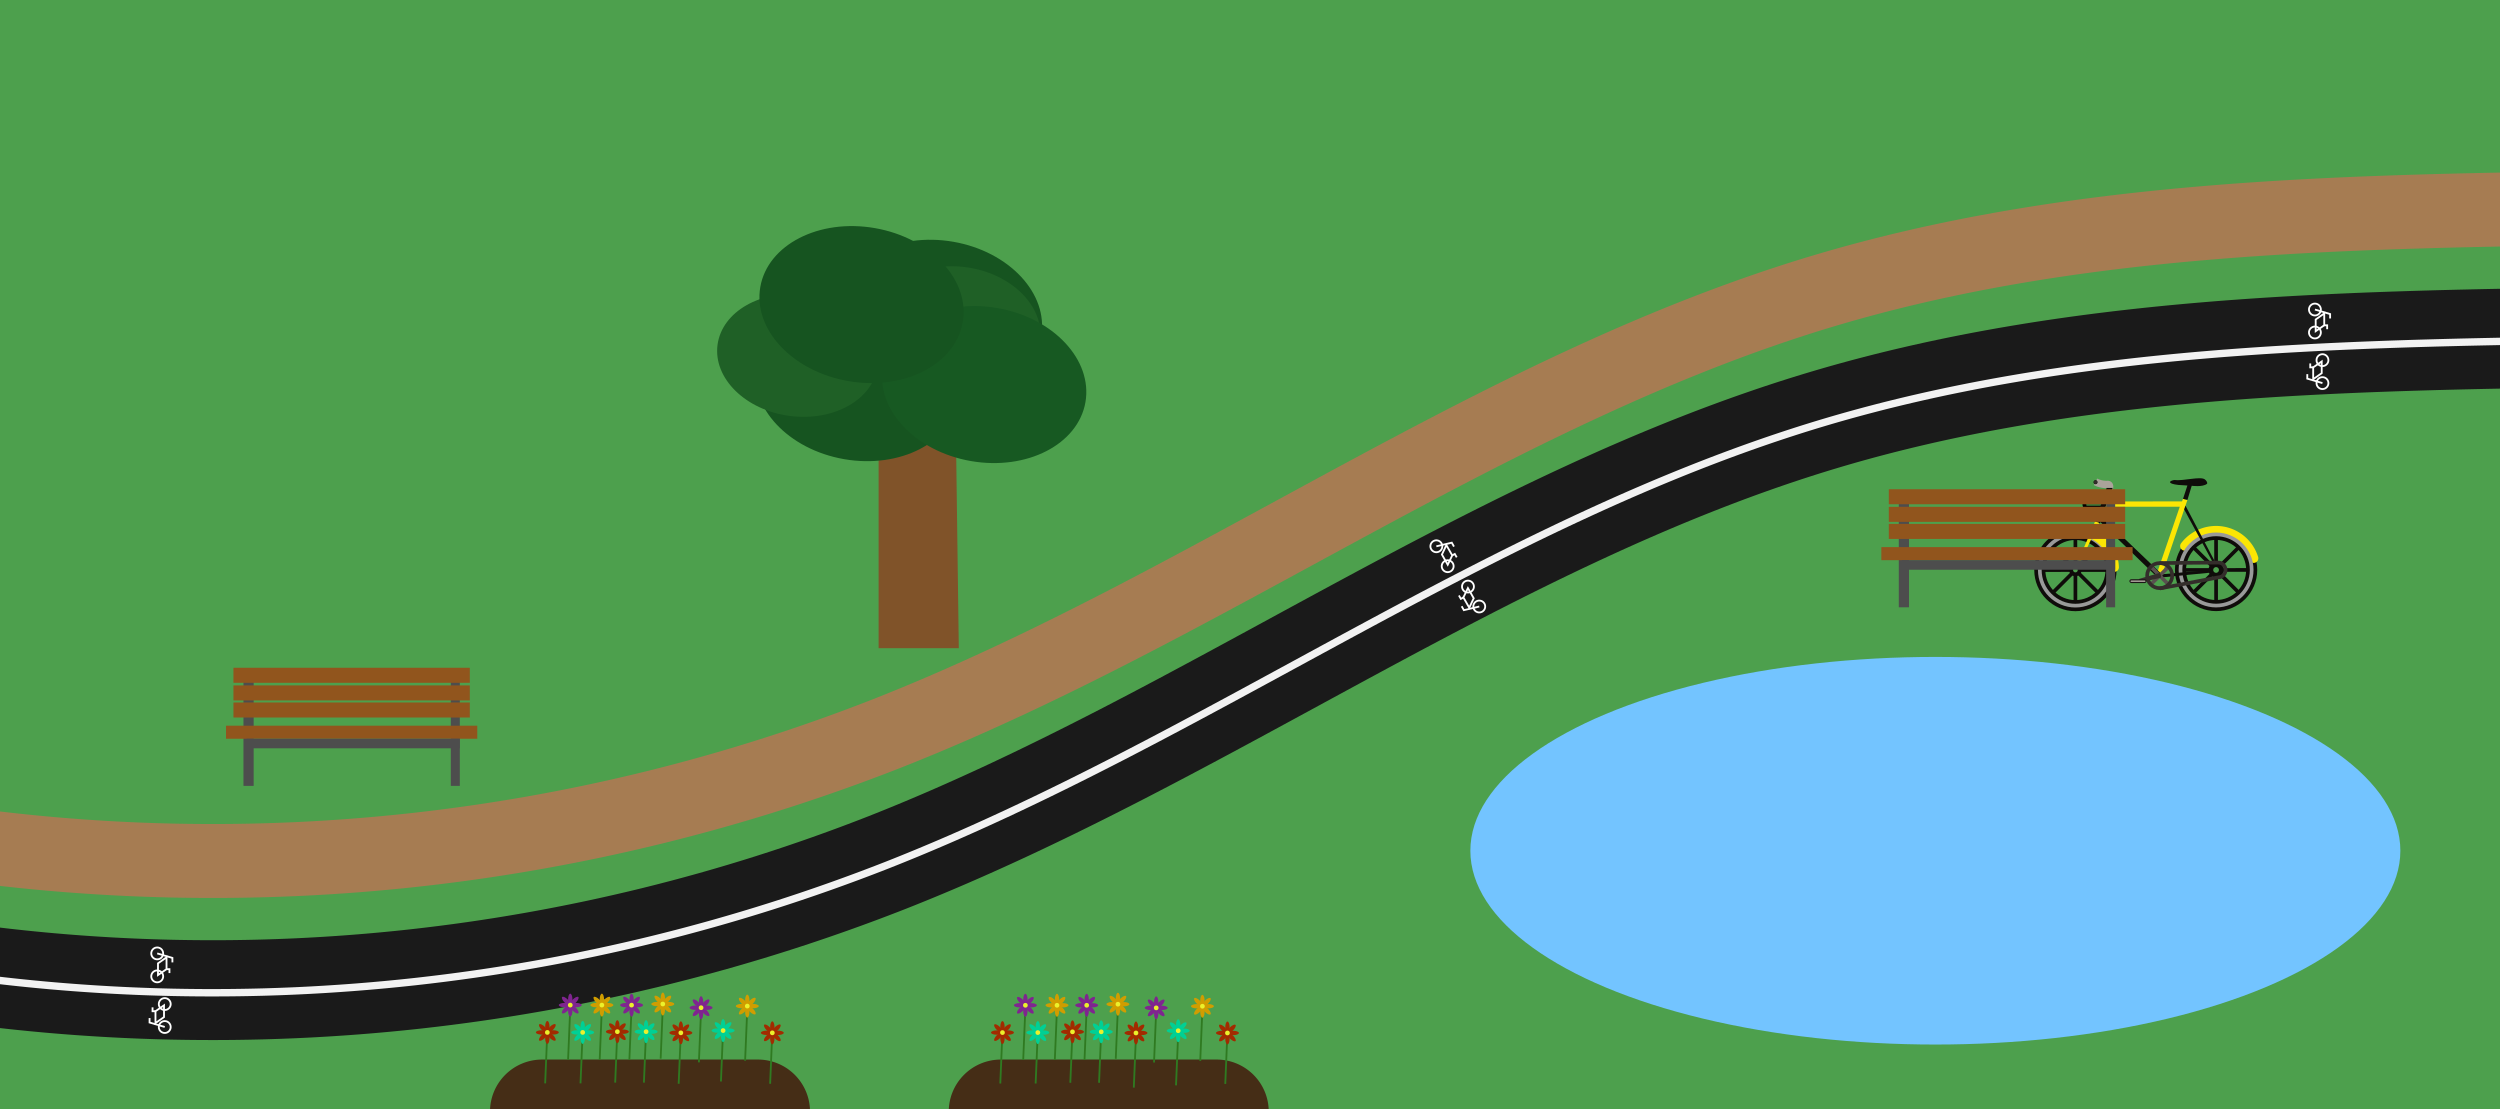 <svg id="Layer_1" data-name="Layer 1" xmlns="http://www.w3.org/2000/svg" viewBox="0 0 676.18 300"><defs><style>.cls-1{fill:#4da04d;}.cls-2{fill:#73c4ff;}.cls-10,.cls-11,.cls-12,.cls-15,.cls-16,.cls-27,.cls-3,.cls-33,.cls-4,.cls-5,.cls-6,.cls-7,.cls-8,.cls-9{fill:none;stroke-miterlimit:10;}.cls-3{stroke:#a67c52;stroke-width:20px;}.cls-4{stroke:#1a1a1a;stroke-width:27px;}.cls-5{stroke:#f2f2f2;}.cls-10,.cls-5{stroke-width:2px;}.cls-6,.cls-7{stroke:#000;}.cls-27,.cls-33,.cls-7{stroke-width:0.5px;}.cls-8,.cls-9{stroke:#0f0c0a;}.cls-9{stroke-width:3px;}.cls-10{stroke:#aaa39a;}.cls-11{stroke:#fbe604;stroke-linecap:round;stroke-width:2.5px;}.cls-12{stroke:#999;}.cls-13{fill:#fbe604;}.cls-14{fill:#0f0c0a;}.cls-15{stroke:#59504f;}.cls-16{stroke:#342d2b;}.cls-17{fill:#342d2b;}.cls-18{fill:#1b1616;}.cls-19{fill:#b5afa6;}.cls-20{fill:#4d4d4d;}.cls-21{fill:#91551d;}.cls-22{fill:#805329;}.cls-23{fill:#165420;}.cls-24{fill:#1f6026;}.cls-25{fill:#175922;}.cls-26{fill:#452d16;}.cls-27{stroke:#2f7a21;}.cls-28{fill:#7f258f;}.cls-29{fill:#ebf02b;}.cls-30{fill:#d09d00;}.cls-31{fill:#00d095;}.cls-32{fill:#a22b00;}.cls-33{stroke:#fff;}</style></defs><title>park</title><rect class="cls-1" width="676.18" height="300"/><ellipse class="cls-2" cx="523.46" cy="230.1" rx="125.77" ry="52.42"/><path class="cls-3" d="M-19.3,226.93a499.37,499.37,0,0,0,259.2-28.55c87-34.28,163.65-92.83,253.2-119.66,67.18-20.13,138.35-21.4,208.48-22.47"/><path class="cls-4" d="M-19.3,261.86a499.37,499.37,0,0,0,259.2-28.55c87-34.28,163.65-92.83,253.2-119.66,67.18-20.13,138.35-21.4,208.48-22.47"/><path class="cls-5" d="M-19.3,262.58A499.37,499.37,0,0,0,239.9,234c87-34.28,163.65-92.83,253.2-119.66C560.29,94.24,631.46,93,701.59,91.9"/><path class="cls-6" d="M569.82,133.15h-6.06v3.29a1.6,1.6,0,0,0,1.54,1.52l2.58.23"/><line class="cls-7" x1="569.18" y1="134.34" x2="563.76" y2="134.34"/><line class="cls-7" x1="569.18" y1="135.31" x2="563.77" y2="135.31"/><line class="cls-7" x1="569.18" y1="136.14" x2="563.77" y2="136.15"/><line class="cls-7" x1="569.18" y1="137" x2="563.77" y2="137.01"/><line class="cls-8" x1="589.94" y1="154.16" x2="598.52" y2="154.16"/><line class="cls-8" x1="599.39" y1="155.21" x2="599.39" y2="163.79"/><line class="cls-8" x1="599.38" y1="144.53" x2="599.39" y2="153.11"/><line class="cls-8" x1="600.43" y1="154.16" x2="609.02" y2="154.15"/><line class="cls-8" x1="600.13" y1="153.42" x2="606.19" y2="147.35"/><line class="cls-8" x1="592.58" y1="160.97" x2="598.65" y2="154.9"/><line class="cls-8" x1="598.65" y1="153.42" x2="592.57" y2="147.35"/><line class="cls-8" x1="606.2" y1="160.96" x2="600.13" y2="154.9"/><circle class="cls-9" cx="599.39" cy="154.16" r="9.63"/><path class="cls-10" d="M570.45,132.28s.47-1.19-.34-1.25a6.52,6.52,0,0,1-3.32-.7"/><path class="cls-11" d="M590.92,147.69A10.65,10.65,0,0,1,609.56,151"/><circle class="cls-12" cx="599.39" cy="154.16" r="9.63"/><polygon class="cls-13" points="591.64 135.21 590.44 134.93 590.17 135.62 570.03 135.63 569.48 137.06 589.57 137.05 583.28 155.4 584.8 155.4 591.64 135.21"/><circle class="cls-9" cx="561.34" cy="154.18" r="9.63"/><polygon class="cls-14" points="569.78 131.97 566.84 140.61 566.63 140.53 566.47 140.95 567.98 141.53 568.1 141.21 582.75 155.4 584.8 155.4 568.44 139.77 571.42 131.97 569.78 131.97"/><polygon class="cls-14" points="583.89 155.4 583.96 156.24 597.72 154.9 597.64 154.16 583.89 155.4"/><polygon class="cls-14" points="591.11 136.76 590.76 137.8 598.76 152.58 599.38 152.49 591.11 136.76"/><line class="cls-15" x1="581.74" y1="153.28" x2="586.52" y2="158.1"/><line class="cls-8" x1="561.34" y1="155.23" x2="561.34" y2="163.81"/><line class="cls-8" x1="561.33" y1="144.55" x2="561.34" y2="153.14"/><line class="cls-8" x1="562.38" y1="154.18" x2="570.97" y2="154.18"/><line class="cls-8" x1="551.71" y1="154.19" x2="560.29" y2="154.18"/><line class="cls-8" x1="562.08" y1="153.44" x2="568.14" y2="147.37"/><line class="cls-8" x1="554.53" y1="161" x2="560.6" y2="154.92"/><line class="cls-8" x1="560.6" y1="153.44" x2="554.52" y2="147.38"/><line class="cls-8" x1="568.15" y1="160.99" x2="562.08" y2="154.92"/><line class="cls-15" x1="586.54" y1="153.3" x2="581.72" y2="158.08"/><circle class="cls-12" cx="561.34" cy="154.18" r="9.63"/><path class="cls-11" d="M560.4,143.66a10.27,10.27,0,0,1,1-.08,10.15,10.15,0,0,1,10.45,9.85"/><polygon class="cls-13" points="567.76 141.45 566.67 141.03 561.79 152.45 562.28 152.73 567.76 141.45"/><circle class="cls-16" cx="584.13" cy="155.69" r="3.39"/><path class="cls-14" d="M592.8,131.39s2.92.41,4.1-.51c.32-.25-.22-1-.54-1.21-1.19-.93-5.84.49-8.33.16-1.5.29-1.75,1,1.11,1.33l2.49.16-1.19,3.61,1.2.28Z"/><path class="cls-17" d="M583.95,155s.36-.1.52.57-.2.75-.2.75l-5.41,1.2s-.24,0-.34-.42.1-.54.1-.54Z"/><rect class="cls-18" x="575.95" y="156.63" width="4.66" height="1.04" rx="0.52" ry="0.52" transform="translate(1156.66 313.93) rotate(179.96)"/><path class="cls-14" d="M597.33,154.16a2.06,2.06,0,1,1,2.06,2.06A2.06,2.06,0,0,1,597.33,154.16Zm2.06.77a.77.77,0,1,0-.77-.77A.77.77,0,0,0,599.39,154.93Z"/><path class="cls-14" d="M559.66,154.18a1.68,1.68,0,1,1,1.68,1.67A1.68,1.68,0,0,1,559.66,154.18Zm1.68.63a.63.63,0,1,0-.63-.63A.63.63,0,0,0,561.34,154.81Z"/><rect class="cls-19" x="576.25" y="156.95" width="4.07" height="0.38" rx="0.19" ry="0.19" transform="translate(1156.66 313.93) rotate(179.96)"/><path class="cls-16" d="M584.13,152.29l15.76-.13a2,2,0,0,1,.12,4l-15.88,3"/><path class="cls-14" d="M566.24,130.42a.54.54,0,1,1,.54.54A.54.54,0,0,1,566.24,130.42Z"/><circle class="cls-17" cx="566.79" cy="130.42" r="0.46"/><rect class="cls-20" x="65.85" y="183.54" width="2.76" height="29.02"/><rect class="cls-20" x="121.93" y="182.65" width="2.44" height="29.91"/><rect class="cls-21" x="61.13" y="196.28" width="67.96" height="3.53"/><rect class="cls-20" x="66.67" y="199.81" width="57.7" height="2.59"/><rect class="cls-21" x="63.14" y="180.61" width="63.93" height="4.07"/><rect class="cls-21" x="63.14" y="185.38" width="63.93" height="4.07"/><rect class="cls-21" x="63.14" y="190" width="63.93" height="4.07"/><rect class="cls-20" x="513.57" y="135.24" width="2.76" height="29.02"/><rect class="cls-20" x="569.65" y="134.35" width="2.44" height="29.91"/><rect class="cls-21" x="508.85" y="147.98" width="67.96" height="3.53"/><rect class="cls-20" x="514.4" y="151.51" width="57.7" height="2.59"/><rect class="cls-21" x="510.87" y="132.32" width="63.93" height="4.07"/><rect class="cls-21" x="510.87" y="137.08" width="63.93" height="4.07"/><rect class="cls-21" x="510.87" y="141.7" width="63.93" height="4.07"/><polygon class="cls-22" points="259.33 175.32 237.64 175.32 237.64 100.99 258.33 100.99 259.33 175.32"/><ellipse class="cls-23" cx="231.9" cy="103.51" rx="21" ry="27.79" transform="translate(90.14 314.2) rotate(-80.12)"/><ellipse class="cls-23" cx="254.24" cy="86.08" rx="21" ry="27.79" transform="translate(125.81 321.78) rotate(-80.12)"/><ellipse class="cls-24" cx="215.75" cy="96.13" rx="16.51" ry="21.85" transform="translate(92.16 297.42) rotate(-82.47)"/><ellipse class="cls-24" cx="259.56" cy="90.18" rx="16.51" ry="21.85" transform="matrix(0.17, -0.99, 0.99, 0.17, 126.18, 330.42)"/><ellipse class="cls-25" cx="266.2" cy="104.01" rx="21" ry="27.79" transform="translate(118.06 348.42) rotate(-80.12)"/><ellipse class="cls-23" cx="233.02" cy="82.39" rx="21" ry="27.79" transform="translate(111.87 297.81) rotate(-80.12)"/><path class="cls-26" d="M146.61,286.58H205a14.09,14.09,0,0,1,14.09,14.09v0a0,0,0,0,1,0,0H132.53a0,0,0,0,1,0,0v0A14.09,14.09,0,0,1,146.61,286.58Z"/><path class="cls-26" d="M270.7,286.58h58.37a14.09,14.09,0,0,1,14.09,14.09v0a0,0,0,0,1,0,0H256.61a0,0,0,0,1,0,0v0a14.09,14.09,0,0,1,14.09-14.09Z"/><line class="cls-27" x1="153.65" y1="286.63" x2="154.24" y2="272.5"/><ellipse class="cls-28" cx="154.24" cy="273.4" rx="0.59" ry="1.55"/><ellipse class="cls-28" cx="154.24" cy="270.31" rx="0.59" ry="1.55"/><ellipse class="cls-28" cx="152.69" cy="271.85" rx="1.55" ry="0.59"/><ellipse class="cls-28" cx="155.79" cy="271.85" rx="1.55" ry="0.59"/><ellipse class="cls-28" cx="153.14" cy="270.76" rx="0.59" ry="1.55" transform="translate(-146.6 187.59) rotate(-45)"/><ellipse class="cls-28" cx="155.33" cy="272.95" rx="0.59" ry="1.55" transform="translate(-147.51 189.78) rotate(-45)"/><ellipse class="cls-28" cx="155.33" cy="270.76" rx="1.55" ry="0.59" transform="translate(-145.96 189.14) rotate(-45)"/><ellipse class="cls-28" cx="153.14" cy="272.95" rx="1.55" ry="0.59" transform="translate(-148.15 188.23) rotate(-45)"/><circle class="cls-29" cx="154.24" cy="271.85" r="0.64"/><line class="cls-27" x1="162.2" y1="286.63" x2="162.79" y2="272.5"/><ellipse class="cls-30" cx="162.79" cy="273.4" rx="0.59" ry="1.55"/><ellipse class="cls-30" cx="162.79" cy="270.31" rx="0.59" ry="1.55"/><ellipse class="cls-30" cx="161.24" cy="271.85" rx="1.55" ry="0.59"/><ellipse class="cls-30" cx="164.34" cy="271.85" rx="1.55" ry="0.59"/><ellipse class="cls-30" cx="161.69" cy="270.76" rx="0.59" ry="1.55" transform="translate(-144.1 193.64) rotate(-45)"/><ellipse class="cls-30" cx="163.88" cy="272.95" rx="0.59" ry="1.55" transform="translate(-145 195.83) rotate(-45)"/><ellipse class="cls-30" cx="163.88" cy="270.76" rx="1.55" ry="0.59" transform="translate(-143.45 195.19) rotate(-45)"/><ellipse class="cls-30" cx="161.69" cy="272.95" rx="1.55" ry="0.59" transform="translate(-145.65 194.28) rotate(-45)"/><circle class="cls-29" cx="162.79" cy="271.85" r="0.64"/><line class="cls-27" x1="170.23" y1="286.63" x2="170.82" y2="272.5"/><ellipse class="cls-28" cx="170.82" cy="273.41" rx="0.59" ry="1.55"/><ellipse class="cls-28" cx="170.82" cy="270.31" rx="0.59" ry="1.55"/><ellipse class="cls-28" cx="169.27" cy="271.86" rx="1.55" ry="0.59"/><ellipse class="cls-28" cx="172.37" cy="271.86" rx="1.55" ry="0.59"/><ellipse class="cls-28" cx="169.73" cy="270.76" rx="0.59" ry="1.55" transform="translate(-141.75 199.32) rotate(-45)"/><ellipse class="cls-28" cx="171.92" cy="272.95" rx="0.59" ry="1.55" transform="translate(-142.65 201.51) rotate(-45)"/><ellipse class="cls-28" cx="171.92" cy="270.76" rx="1.55" ry="0.59" transform="translate(-141.1 200.87) rotate(-45)"/><ellipse class="cls-28" cx="169.73" cy="272.95" rx="1.55" ry="0.59" transform="translate(-143.29 199.96) rotate(-45)"/><circle class="cls-29" cx="170.82" cy="271.86" r="0.64"/><line class="cls-27" x1="178.69" y1="286.34" x2="179.27" y2="272.21"/><ellipse class="cls-30" cx="179.27" cy="273.11" rx="0.59" ry="1.55"/><ellipse class="cls-30" cx="179.27" cy="270.01" rx="0.59" ry="1.55"/><ellipse class="cls-30" cx="177.72" cy="271.56" rx="1.55" ry="0.59"/><ellipse class="cls-30" cx="180.82" cy="271.56" rx="1.55" ry="0.59"/><ellipse class="cls-30" cx="178.18" cy="270.47" rx="0.59" ry="1.55" transform="translate(-139.06 205.21) rotate(-45)"/><ellipse class="cls-30" cx="180.37" cy="272.66" rx="0.59" ry="1.55" transform="translate(-139.97 207.4) rotate(-45)"/><ellipse class="cls-30" cx="180.37" cy="270.47" rx="1.55" ry="0.59" transform="translate(-138.42 206.76) rotate(-45)"/><ellipse class="cls-30" cx="178.18" cy="272.66" rx="1.55" ry="0.59" transform="translate(-140.61 205.85) rotate(-45)"/><circle class="cls-29" cx="179.27" cy="271.56" r="0.64"/><line class="cls-27" x1="189.03" y1="287.34" x2="189.62" y2="273.2"/><ellipse class="cls-28" cx="189.62" cy="274.11" rx="0.59" ry="1.55"/><ellipse class="cls-28" cx="189.62" cy="271.01" rx="0.59" ry="1.55"/><ellipse class="cls-28" cx="188.07" cy="272.56" rx="1.55" ry="0.59"/><ellipse class="cls-28" cx="191.17" cy="272.56" rx="1.55" ry="0.59"/><ellipse class="cls-28" cx="188.52" cy="271.47" rx="0.59" ry="1.55" transform="translate(-136.74 212.82) rotate(-45)"/><ellipse class="cls-28" cx="190.72" cy="273.66" rx="0.59" ry="1.55" transform="translate(-137.65 215.01) rotate(-45)"/><ellipse class="cls-28" cx="190.72" cy="271.47" rx="1.55" ry="0.59" transform="translate(-136.1 214.37) rotate(-45)"/><ellipse class="cls-28" cx="188.52" cy="273.66" rx="1.55" ry="0.59" transform="translate(-138.29 213.46) rotate(-45)"/><circle class="cls-29" cx="189.62" cy="272.56" r="0.64"/><line class="cls-27" x1="201.53" y1="286.9" x2="202.12" y2="272.77"/><ellipse class="cls-30" cx="202.12" cy="273.67" rx="0.59" ry="1.55"/><ellipse class="cls-30" cx="202.12" cy="270.57" rx="0.59" ry="1.55"/><ellipse class="cls-30" cx="200.57" cy="272.12" rx="1.55" ry="0.59"/><ellipse class="cls-30" cx="203.67" cy="272.12" rx="1.55" ry="0.59"/><ellipse class="cls-30" cx="201.02" cy="271.03" rx="0.59" ry="1.55" transform="translate(-132.77 221.53) rotate(-45)"/><ellipse class="cls-30" cx="203.22" cy="273.22" rx="0.59" ry="1.55" transform="translate(-133.67 223.72) rotate(-45)"/><ellipse class="cls-30" cx="203.22" cy="271.03" rx="1.55" ry="0.59" transform="translate(-132.12 223.08) rotate(-45)"/><ellipse class="cls-30" cx="201.02" cy="273.22" rx="1.55" ry="0.59" transform="translate(-134.32 222.17) rotate(-45)"/><circle class="cls-29" cx="202.12" cy="272.12" r="0.64"/><line class="cls-27" x1="194.99" y1="292.51" x2="195.58" y2="278.38"/><ellipse class="cls-31" cx="195.58" cy="280.29" rx="0.59" ry="1.55"/><ellipse class="cls-31" cx="195.58" cy="277.19" rx="0.59" ry="1.55"/><ellipse class="cls-31" cx="194.03" cy="278.74" rx="1.55" ry="0.59"/><ellipse class="cls-31" cx="197.13" cy="278.74" rx="1.55" ry="0.59"/><ellipse class="cls-31" cx="194.48" cy="277.64" rx="0.59" ry="1.55" transform="translate(-139.36 218.84) rotate(-45)"/><ellipse class="cls-31" cx="196.67" cy="279.83" rx="0.59" ry="1.55" transform="translate(-140.27 221.03) rotate(-45)"/><ellipse class="cls-31" cx="196.67" cy="277.64" rx="1.55" ry="0.59" transform="translate(-138.72 220.39) rotate(-45)"/><ellipse class="cls-31" cx="194.48" cy="279.83" rx="1.55" ry="0.59" transform="translate(-140.91 219.48) rotate(-45)"/><circle class="cls-29" cx="195.58" cy="278.74" r="0.64"/><line class="cls-27" x1="183.56" y1="293.13" x2="184.15" y2="278.99"/><ellipse class="cls-32" cx="184.15" cy="280.9" rx="0.59" ry="1.55"/><ellipse class="cls-32" cx="184.15" cy="277.8" rx="0.59" ry="1.55"/><ellipse class="cls-32" cx="182.6" cy="279.35" rx="1.55" ry="0.59"/><ellipse class="cls-32" cx="185.7" cy="279.35" rx="1.55" ry="0.59"/><ellipse class="cls-32" cx="183.06" cy="278.25" rx="0.59" ry="1.55" transform="translate(-143.14 210.94) rotate(-45)"/><ellipse class="cls-32" cx="185.25" cy="280.44" rx="0.59" ry="1.55" transform="translate(-144.05 213.13) rotate(-45)"/><ellipse class="cls-32" cx="185.25" cy="278.25" rx="1.55" ry="0.59" transform="translate(-142.5 212.49) rotate(-45)"/><ellipse class="cls-32" cx="183.06" cy="280.44" rx="1.55" ry="0.59" transform="translate(-144.69 211.58) rotate(-45)"/><circle class="cls-29" cx="184.15" cy="279.35" r="0.64"/><line class="cls-27" x1="174.16" y1="292.82" x2="174.75" y2="278.69"/><ellipse class="cls-31" cx="174.75" cy="280.59" rx="0.59" ry="1.55"/><ellipse class="cls-31" cx="174.75" cy="277.49" rx="0.59" ry="1.55"/><ellipse class="cls-31" cx="173.2" cy="279.04" rx="1.55" ry="0.59"/><ellipse class="cls-31" cx="176.3" cy="279.04" rx="1.55" ry="0.59"/><ellipse class="cls-31" cx="173.66" cy="277.95" rx="0.59" ry="1.55" transform="translate(-145.68 204.2) rotate(-45)"/><ellipse class="cls-31" cx="175.85" cy="280.14" rx="0.59" ry="1.55" transform="translate(-146.58 206.39) rotate(-45)"/><ellipse class="cls-31" cx="175.85" cy="277.95" rx="1.55" ry="0.59" transform="translate(-145.03 205.75) rotate(-45)"/><ellipse class="cls-31" cx="173.66" cy="280.14" rx="1.55" ry="0.59" transform="translate(-147.22 204.85) rotate(-45)"/><circle class="cls-29" cx="174.75" cy="279.04" r="0.64"/><line class="cls-27" x1="166.39" y1="292.82" x2="166.98" y2="278.69"/><ellipse class="cls-32" cx="166.98" cy="280.59" rx="0.59" ry="1.55"/><ellipse class="cls-32" cx="166.98" cy="277.49" rx="0.59" ry="1.55"/><ellipse class="cls-32" cx="165.43" cy="279.04" rx="1.55" ry="0.59"/><ellipse class="cls-32" cx="168.53" cy="279.04" rx="1.55" ry="0.59"/><ellipse class="cls-32" cx="165.89" cy="277.95" rx="0.59" ry="1.55" transform="translate(-147.95 198.71) rotate(-45)"/><ellipse class="cls-32" cx="168.08" cy="280.14" rx="0.59" ry="1.55" transform="translate(-148.86 200.9) rotate(-45)"/><ellipse class="cls-32" cx="168.08" cy="277.95" rx="1.55" ry="0.59" transform="translate(-147.31 200.26) rotate(-45)"/><ellipse class="cls-32" cx="165.89" cy="280.14" rx="1.55" ry="0.59" transform="translate(-149.5 199.35) rotate(-45)"/><circle class="cls-29" cx="166.98" cy="279.04" r="0.64"/><line class="cls-27" x1="157.01" y1="293.02" x2="157.6" y2="278.88"/><ellipse class="cls-31" cx="157.6" cy="280.79" rx="0.59" ry="1.55"/><ellipse class="cls-31" cx="157.6" cy="277.69" rx="0.59" ry="1.55"/><ellipse class="cls-31" cx="156.05" cy="279.24" rx="1.55" ry="0.59"/><ellipse class="cls-31" cx="159.15" cy="279.24" rx="1.55" ry="0.59"/><ellipse class="cls-31" cx="156.5" cy="278.15" rx="0.59" ry="1.55" transform="translate(-150.84 192.13) rotate(-45)"/><ellipse class="cls-31" cx="158.69" cy="280.34" rx="0.59" ry="1.55" transform="translate(-151.75 194.32) rotate(-45)"/><ellipse class="cls-31" cx="158.69" cy="278.15" rx="1.55" ry="0.59" transform="translate(-150.2 193.68) rotate(-45)"/><ellipse class="cls-31" cx="156.5" cy="280.34" rx="1.55" ry="0.59" transform="translate(-152.39 192.77) rotate(-45)"/><circle class="cls-29" cx="157.6" cy="279.24" r="0.64"/><line class="cls-27" x1="147.45" y1="293.02" x2="148.04" y2="278.88"/><ellipse class="cls-32" cx="148.04" cy="280.79" rx="0.59" ry="1.55"/><ellipse class="cls-32" cx="148.04" cy="277.69" rx="0.59" ry="1.55"/><ellipse class="cls-32" cx="146.49" cy="279.24" rx="1.55" ry="0.59"/><ellipse class="cls-32" cx="149.59" cy="279.24" rx="1.55" ry="0.59"/><ellipse class="cls-32" cx="146.94" cy="278.15" rx="0.59" ry="1.55" transform="translate(-153.64 185.37) rotate(-45)"/><ellipse class="cls-32" cx="149.14" cy="280.34" rx="0.59" ry="1.55" transform="translate(-154.55 187.56) rotate(-45)"/><ellipse class="cls-32" cx="149.14" cy="278.15" rx="1.55" ry="0.59" transform="translate(-153 186.92) rotate(-45)"/><ellipse class="cls-32" cx="146.94" cy="280.34" rx="1.55" ry="0.59" transform="translate(-155.19 186.01) rotate(-45)"/><circle class="cls-29" cx="148.04" cy="279.24" r="0.64"/><line class="cls-27" x1="208.3" y1="293.13" x2="208.89" y2="278.99"/><ellipse class="cls-32" cx="208.89" cy="280.9" rx="0.59" ry="1.55"/><ellipse class="cls-32" cx="208.89" cy="277.8" rx="0.59" ry="1.55"/><ellipse class="cls-32" cx="207.34" cy="279.35" rx="1.55" ry="0.59"/><ellipse class="cls-32" cx="210.44" cy="279.35" rx="1.55" ry="0.59"/><ellipse class="cls-32" cx="207.79" cy="278.25" rx="0.59" ry="1.55" transform="translate(-135.89 228.43) rotate(-45)"/><ellipse class="cls-32" cx="209.99" cy="280.44" rx="0.59" ry="1.55" transform="translate(-136.8 230.62) rotate(-45)"/><ellipse class="cls-32" cx="209.99" cy="278.25" rx="1.55" ry="0.59" transform="translate(-135.25 229.98) rotate(-45)"/><ellipse class="cls-32" cx="207.79" cy="280.44" rx="1.55" ry="0.59" transform="translate(-137.44 229.07) rotate(-45)"/><circle class="cls-29" cx="208.89" cy="279.35" r="0.64"/><line class="cls-27" x1="276.75" y1="286.67" x2="277.34" y2="272.54"/><ellipse class="cls-28" cx="277.34" cy="273.45" rx="0.59" ry="1.55"/><ellipse class="cls-28" cx="277.34" cy="270.35" rx="0.59" ry="1.55"/><ellipse class="cls-28" cx="275.79" cy="271.9" rx="1.55" ry="0.59"/><ellipse class="cls-28" cx="278.89" cy="271.9" rx="1.55" ry="0.59"/><ellipse class="cls-28" cx="276.24" cy="270.8" rx="0.59" ry="1.55" transform="translate(-110.58 274.65) rotate(-45)"/><ellipse class="cls-28" cx="278.43" cy="272.99" rx="0.59" ry="1.55" transform="translate(-111.48 276.84) rotate(-45)"/><ellipse class="cls-28" cx="278.43" cy="270.8" rx="1.55" ry="0.59" transform="translate(-109.93 276.2) rotate(-45)"/><ellipse class="cls-28" cx="276.24" cy="272.99" rx="1.55" ry="0.59" transform="translate(-112.13 275.29) rotate(-45)"/><circle class="cls-29" cx="277.34" cy="271.9" r="0.64"/><line class="cls-27" x1="285.3" y1="286.67" x2="285.89" y2="272.54"/><ellipse class="cls-30" cx="285.89" cy="273.45" rx="0.59" ry="1.55"/><ellipse class="cls-30" cx="285.89" cy="270.35" rx="0.59" ry="1.55"/><ellipse class="cls-30" cx="284.34" cy="271.9" rx="1.55" ry="0.59"/><ellipse class="cls-30" cx="287.44" cy="271.9" rx="1.55" ry="0.59"/><ellipse class="cls-30" cx="284.79" cy="270.8" rx="0.59" ry="1.55" transform="translate(-108.07 280.69) rotate(-45)"/><ellipse class="cls-30" cx="286.98" cy="272.99" rx="0.59" ry="1.55" transform="translate(-108.98 282.88) rotate(-45)"/><ellipse class="cls-30" cx="286.98" cy="270.8" rx="1.55" ry="0.59" transform="translate(-107.43 282.24) rotate(-45)"/><ellipse class="cls-30" cx="284.79" cy="272.99" rx="1.55" ry="0.59" transform="translate(-109.62 281.34) rotate(-45)"/><circle class="cls-29" cx="285.89" cy="271.9" r="0.64"/><line class="cls-27" x1="293.33" y1="286.68" x2="293.92" y2="272.54"/><ellipse class="cls-28" cx="293.92" cy="273.45" rx="0.59" ry="1.55"/><ellipse class="cls-28" cx="293.92" cy="270.35" rx="0.59" ry="1.55"/><ellipse class="cls-28" cx="292.37" cy="271.9" rx="1.55" ry="0.59"/><ellipse class="cls-28" cx="295.47" cy="271.9" rx="1.55" ry="0.59"/><ellipse class="cls-28" cx="292.82" cy="270.8" rx="0.59" ry="1.55" transform="translate(-105.72 286.37) rotate(-45)"/><ellipse class="cls-28" cx="295.02" cy="272.99" rx="0.59" ry="1.55" transform="translate(-106.63 288.57) rotate(-45)"/><ellipse class="cls-28" cx="295.02" cy="270.8" rx="1.55" ry="0.59" transform="translate(-105.08 287.92) rotate(-45)"/><ellipse class="cls-28" cx="292.82" cy="272.99" rx="1.55" ry="0.59" transform="translate(-107.27 287.02) rotate(-45)"/><circle class="cls-29" cx="293.92" cy="271.9" r="0.64"/><line class="cls-27" x1="301.78" y1="286.38" x2="302.37" y2="272.25"/><ellipse class="cls-30" cx="302.37" cy="273.16" rx="0.59" ry="1.55"/><ellipse class="cls-30" cx="302.37" cy="270.06" rx="0.59" ry="1.55"/><ellipse class="cls-30" cx="300.82" cy="271.61" rx="1.55" ry="0.59"/><ellipse class="cls-30" cx="303.92" cy="271.61" rx="1.55" ry="0.59"/><ellipse class="cls-30" cx="301.28" cy="270.51" rx="0.59" ry="1.55" transform="translate(-103.04 292.27) rotate(-45)"/><ellipse class="cls-30" cx="303.47" cy="272.7" rx="0.59" ry="1.55" transform="translate(-103.95 294.46) rotate(-45)"/><ellipse class="cls-30" cx="303.47" cy="270.51" rx="1.55" ry="0.59" transform="translate(-102.4 293.81) rotate(-45)"/><ellipse class="cls-30" cx="301.28" cy="272.7" rx="1.55" ry="0.59" transform="translate(-104.59 292.91) rotate(-45)"/><circle class="cls-29" cx="302.37" cy="271.61" r="0.64"/><line class="cls-27" x1="312.13" y1="287.38" x2="312.72" y2="273.25"/><ellipse class="cls-28" cx="312.72" cy="274.15" rx="0.59" ry="1.55"/><ellipse class="cls-28" cx="312.72" cy="271.05" rx="0.59" ry="1.55"/><ellipse class="cls-28" cx="311.17" cy="272.6" rx="1.55" ry="0.59"/><ellipse class="cls-28" cx="314.27" cy="272.6" rx="1.55" ry="0.59"/><ellipse class="cls-28" cx="311.62" cy="271.51" rx="0.59" ry="1.55" transform="translate(-100.71 299.87) rotate(-45)"/><ellipse class="cls-28" cx="313.81" cy="273.7" rx="0.59" ry="1.55" transform="translate(-101.62 302.06) rotate(-45)"/><ellipse class="cls-28" cx="313.81" cy="271.51" rx="1.55" ry="0.59" transform="translate(-100.07 301.42) rotate(-45)"/><ellipse class="cls-28" cx="311.62" cy="273.7" rx="1.55" ry="0.59" transform="translate(-102.26 300.51) rotate(-45)"/><circle class="cls-29" cx="312.72" cy="272.6" r="0.64"/><line class="cls-27" x1="324.63" y1="286.94" x2="325.22" y2="272.81"/><ellipse class="cls-30" cx="325.22" cy="273.71" rx="0.59" ry="1.55"/><ellipse class="cls-30" cx="325.22" cy="270.62" rx="0.59" ry="1.55"/><ellipse class="cls-30" cx="323.67" cy="272.16" rx="1.55" ry="0.59"/><ellipse class="cls-30" cx="326.77" cy="272.16" rx="1.55" ry="0.59"/><ellipse class="cls-30" cx="324.12" cy="271.07" rx="0.59" ry="1.55" transform="translate(-96.74 308.58) rotate(-45)"/><ellipse class="cls-30" cx="326.31" cy="273.26" rx="0.59" ry="1.55" transform="translate(-97.65 310.77) rotate(-45)"/><ellipse class="cls-30" cx="326.31" cy="271.07" rx="1.55" ry="0.59" transform="translate(-96.1 310.13) rotate(-45)"/><ellipse class="cls-30" cx="324.12" cy="273.26" rx="1.55" ry="0.59" transform="translate(-98.29 309.23) rotate(-45)"/><circle class="cls-29" cx="325.22" cy="272.16" r="0.64"/><line class="cls-27" x1="318.08" y1="293.56" x2="318.67" y2="279.42"/><ellipse class="cls-31" cx="318.67" cy="280.33" rx="0.59" ry="1.55"/><ellipse class="cls-31" cx="318.67" cy="277.23" rx="0.59" ry="1.55"/><ellipse class="cls-31" cx="317.12" cy="278.78" rx="1.55" ry="0.59"/><ellipse class="cls-31" cx="320.22" cy="278.78" rx="1.55" ry="0.59"/><ellipse class="cls-31" cx="317.58" cy="277.68" rx="0.59" ry="1.55" transform="translate(-103.33 305.89) rotate(-45)"/><ellipse class="cls-31" cx="319.77" cy="279.87" rx="0.59" ry="1.55" transform="translate(-104.24 308.08) rotate(-45)"/><ellipse class="cls-31" cx="319.77" cy="277.68" rx="1.55" ry="0.59" transform="translate(-102.69 307.44) rotate(-45)"/><ellipse class="cls-31" cx="317.58" cy="279.87" rx="1.55" ry="0.59" transform="translate(-104.88 306.53) rotate(-45)"/><circle class="cls-29" cx="318.67" cy="278.78" r="0.64"/><line class="cls-27" x1="306.66" y1="294.17" x2="307.25" y2="280.03"/><ellipse class="cls-32" cx="307.25" cy="280.94" rx="0.59" ry="1.55"/><ellipse class="cls-32" cx="307.25" cy="277.84" rx="0.59" ry="1.55"/><ellipse class="cls-32" cx="305.7" cy="279.39" rx="1.55" ry="0.59"/><ellipse class="cls-32" cx="308.8" cy="279.39" rx="1.55" ry="0.59"/><ellipse class="cls-32" cx="306.15" cy="278.29" rx="0.59" ry="1.55" transform="translate(-107.11 297.99) rotate(-45)"/><ellipse class="cls-32" cx="308.35" cy="280.49" rx="0.59" ry="1.55" transform="translate(-108.02 300.19) rotate(-45)"/><ellipse class="cls-32" cx="308.35" cy="278.29" rx="1.55" ry="0.59" transform="translate(-106.47 299.54) rotate(-45)"/><ellipse class="cls-32" cx="306.15" cy="280.49" rx="1.55" ry="0.59" transform="translate(-108.66 298.64) rotate(-45)"/><circle class="cls-29" cx="307.25" cy="279.39" r="0.64"/><line class="cls-27" x1="297.26" y1="292.86" x2="297.85" y2="278.73"/><ellipse class="cls-31" cx="297.85" cy="280.63" rx="0.59" ry="1.55"/><ellipse class="cls-31" cx="297.85" cy="277.54" rx="0.59" ry="1.55"/><ellipse class="cls-31" cx="296.3" cy="279.08" rx="1.55" ry="0.59"/><ellipse class="cls-31" cx="299.4" cy="279.08" rx="1.55" ry="0.59"/><ellipse class="cls-31" cx="296.76" cy="277.99" rx="0.59" ry="1.55" transform="translate(-109.65 291.26) rotate(-45)"/><ellipse class="cls-31" cx="298.95" cy="280.18" rx="0.59" ry="1.55" transform="translate(-110.56 293.45) rotate(-45)"/><ellipse class="cls-31" cx="298.95" cy="277.99" rx="1.55" ry="0.59" transform="translate(-109.01 292.81) rotate(-45)"/><ellipse class="cls-31" cx="296.76" cy="280.18" rx="1.55" ry="0.59" transform="translate(-111.2 291.9) rotate(-45)"/><circle class="cls-29" cx="297.85" cy="279.08" r="0.64"/><line class="cls-27" x1="289.49" y1="292.86" x2="290.08" y2="278.73"/><ellipse class="cls-32" cx="290.08" cy="280.63" rx="0.59" ry="1.55"/><ellipse class="cls-32" cx="290.08" cy="277.54" rx="0.59" ry="1.55"/><ellipse class="cls-32" cx="288.53" cy="279.08" rx="1.55" ry="0.59"/><ellipse class="cls-32" cx="291.63" cy="279.08" rx="1.55" ry="0.59"/><ellipse class="cls-32" cx="288.99" cy="277.99" rx="0.59" ry="1.55" transform="translate(-111.93 285.76) rotate(-45)"/><ellipse class="cls-32" cx="291.18" cy="280.18" rx="0.59" ry="1.55" transform="translate(-112.83 287.96) rotate(-45)"/><ellipse class="cls-32" cx="291.18" cy="277.99" rx="1.55" ry="0.59" transform="translate(-111.28 287.31) rotate(-45)"/><ellipse class="cls-32" cx="288.99" cy="280.18" rx="1.55" ry="0.59" transform="translate(-113.48 286.41) rotate(-45)"/><circle class="cls-29" cx="290.08" cy="279.08" r="0.64"/><line class="cls-27" x1="280.11" y1="293.06" x2="280.7" y2="278.93"/><ellipse class="cls-31" cx="280.7" cy="280.83" rx="0.59" ry="1.55"/><ellipse class="cls-31" cx="280.7" cy="277.73" rx="0.59" ry="1.55"/><ellipse class="cls-31" cx="279.15" cy="279.28" rx="1.55" ry="0.59"/><ellipse class="cls-31" cx="282.24" cy="279.28" rx="1.55" ry="0.59"/><ellipse class="cls-31" cx="279.6" cy="278.19" rx="0.59" ry="1.55" transform="translate(-114.82 279.19) rotate(-45)"/><ellipse class="cls-31" cx="281.79" cy="280.38" rx="0.59" ry="1.55" transform="translate(-115.72 281.38) rotate(-45)"/><ellipse class="cls-31" cx="281.79" cy="278.19" rx="1.55" ry="0.59" transform="translate(-114.17 280.74) rotate(-45)"/><ellipse class="cls-31" cx="279.6" cy="280.38" rx="1.55" ry="0.59" transform="translate(-116.36 279.83) rotate(-45)"/><circle class="cls-29" cx="280.7" cy="279.28" r="0.64"/><line class="cls-27" x1="270.55" y1="293.06" x2="271.14" y2="278.93"/><ellipse class="cls-32" cx="271.14" cy="280.83" rx="0.59" ry="1.55"/><ellipse class="cls-32" cx="271.14" cy="277.73" rx="0.59" ry="1.55"/><ellipse class="cls-32" cx="269.59" cy="279.28" rx="1.55" ry="0.59"/><ellipse class="cls-32" cx="272.69" cy="279.28" rx="1.55" ry="0.59"/><ellipse class="cls-32" cx="270.04" cy="278.19" rx="0.59" ry="1.55" transform="translate(-117.61 272.43) rotate(-45)"/><ellipse class="cls-32" cx="272.23" cy="280.38" rx="0.59" ry="1.55" transform="translate(-118.52 274.62) rotate(-45)"/><ellipse class="cls-32" cx="272.23" cy="278.19" rx="1.55" ry="0.59" transform="translate(-116.97 273.98) rotate(-45)"/><ellipse class="cls-32" cx="270.04" cy="280.38" rx="1.55" ry="0.59" transform="translate(-119.16 273.07) rotate(-45)"/><circle class="cls-29" cx="271.14" cy="279.28" r="0.64"/><line class="cls-27" x1="331.4" y1="293.17" x2="331.99" y2="279.03"/><ellipse class="cls-32" cx="331.99" cy="280.94" rx="0.59" ry="1.55"/><ellipse class="cls-32" cx="331.99" cy="277.84" rx="0.59" ry="1.55"/><ellipse class="cls-32" cx="330.44" cy="279.39" rx="1.55" ry="0.59"/><ellipse class="cls-32" cx="333.54" cy="279.39" rx="1.55" ry="0.59"/><ellipse class="cls-32" cx="330.89" cy="278.29" rx="0.59" ry="1.55" transform="translate(-99.87 315.49) rotate(-45)"/><ellipse class="cls-32" cx="333.08" cy="280.49" rx="0.59" ry="1.55" transform="translate(-100.78 317.68) rotate(-45)"/><ellipse class="cls-32" cx="333.08" cy="278.29" rx="1.55" ry="0.59" transform="translate(-99.23 317.04) rotate(-45)"/><ellipse class="cls-32" cx="330.89" cy="280.49" rx="1.55" ry="0.59" transform="translate(-101.42 316.13) rotate(-45)"/><circle class="cls-29" cx="331.99" cy="279.39" r="0.64"/><circle class="cls-33" cx="628.16" cy="103.62" r="1.61"/><circle class="cls-33" cx="628.16" cy="97.41" r="1.61"/><polyline class="cls-33" points="628.16 103.62 624.05 102.41 624.06 101.2"/><polygon class="cls-33" points="625.65 102.56 625.65 99.36 627.96 97.76 627.96 100.93 625.65 102.56"/><polyline class="cls-33" points="625.65 99.36 624.86 99.36 624.86 98.3"/><circle class="cls-33" cx="626.12" cy="83.72" r="1.61"/><circle class="cls-33" cx="626.12" cy="89.93" r="1.61"/><polyline class="cls-33" points="626.12 83.72 630.23 84.94 630.23 86.14"/><polygon class="cls-33" points="628.64 84.78 628.64 87.98 626.33 89.58 626.33 86.41 628.64 84.78"/><polyline class="cls-33" points="628.64 87.98 629.43 87.98 629.43 89.04"/><circle class="cls-33" cx="44.56" cy="277.78" r="1.61"/><circle class="cls-33" cx="44.56" cy="271.57" r="1.61"/><polyline class="cls-33" points="44.56 277.77 40.45 276.56 40.46 275.35"/><polygon class="cls-33" points="42.05 276.71 42.05 273.51 44.36 271.91 44.36 275.09 42.05 276.71"/><polyline class="cls-33" points="42.05 273.51 41.26 273.51 41.26 272.46"/><circle class="cls-33" cx="42.52" cy="257.87" r="1.61"/><circle class="cls-33" cx="42.52" cy="264.08" r="1.61"/><polyline class="cls-33" points="42.52 257.87 46.63 259.09 46.63 260.3"/><polygon class="cls-33" points="45.04 258.94 45.04 262.13 42.73 263.73 42.73 260.56 45.04 258.94"/><polyline class="cls-33" points="45.04 262.13 45.83 262.13 45.83 263.19"/><circle class="cls-33" cx="400.1" cy="164.05" r="1.61" transform="translate(-28.8 219.18) rotate(-29.62)"/><circle class="cls-33" cx="397.04" cy="158.66" r="1.61" transform="translate(-26.53 216.96) rotate(-29.62)"/><polyline class="cls-33" points="400.11 164.05 395.93 165.03 395.34 163.97"/><polygon class="cls-33" points="397.39 164.37 395.81 161.59 397.03 159.06 398.6 161.82 397.39 164.37"/><polyline class="cls-33" points="395.81 161.59 395.12 161.98 394.6 161.06"/><circle class="cls-33" cx="388.49" cy="147.76" r="1.61" transform="translate(-22.26 211.31) rotate(-29.62)"/><circle class="cls-33" cx="391.56" cy="153.15" r="1.61" transform="translate(-24.53 213.53) rotate(-29.62)"/><polyline class="cls-33" points="388.49 147.76 392.67 146.78 393.26 147.84"/><polygon class="cls-33" points="391.2 147.44 392.79 150.22 391.57 152.75 390 149.99 391.2 147.44"/><polyline class="cls-33" points="392.79 150.22 393.48 149.83 394 150.75"/></svg>